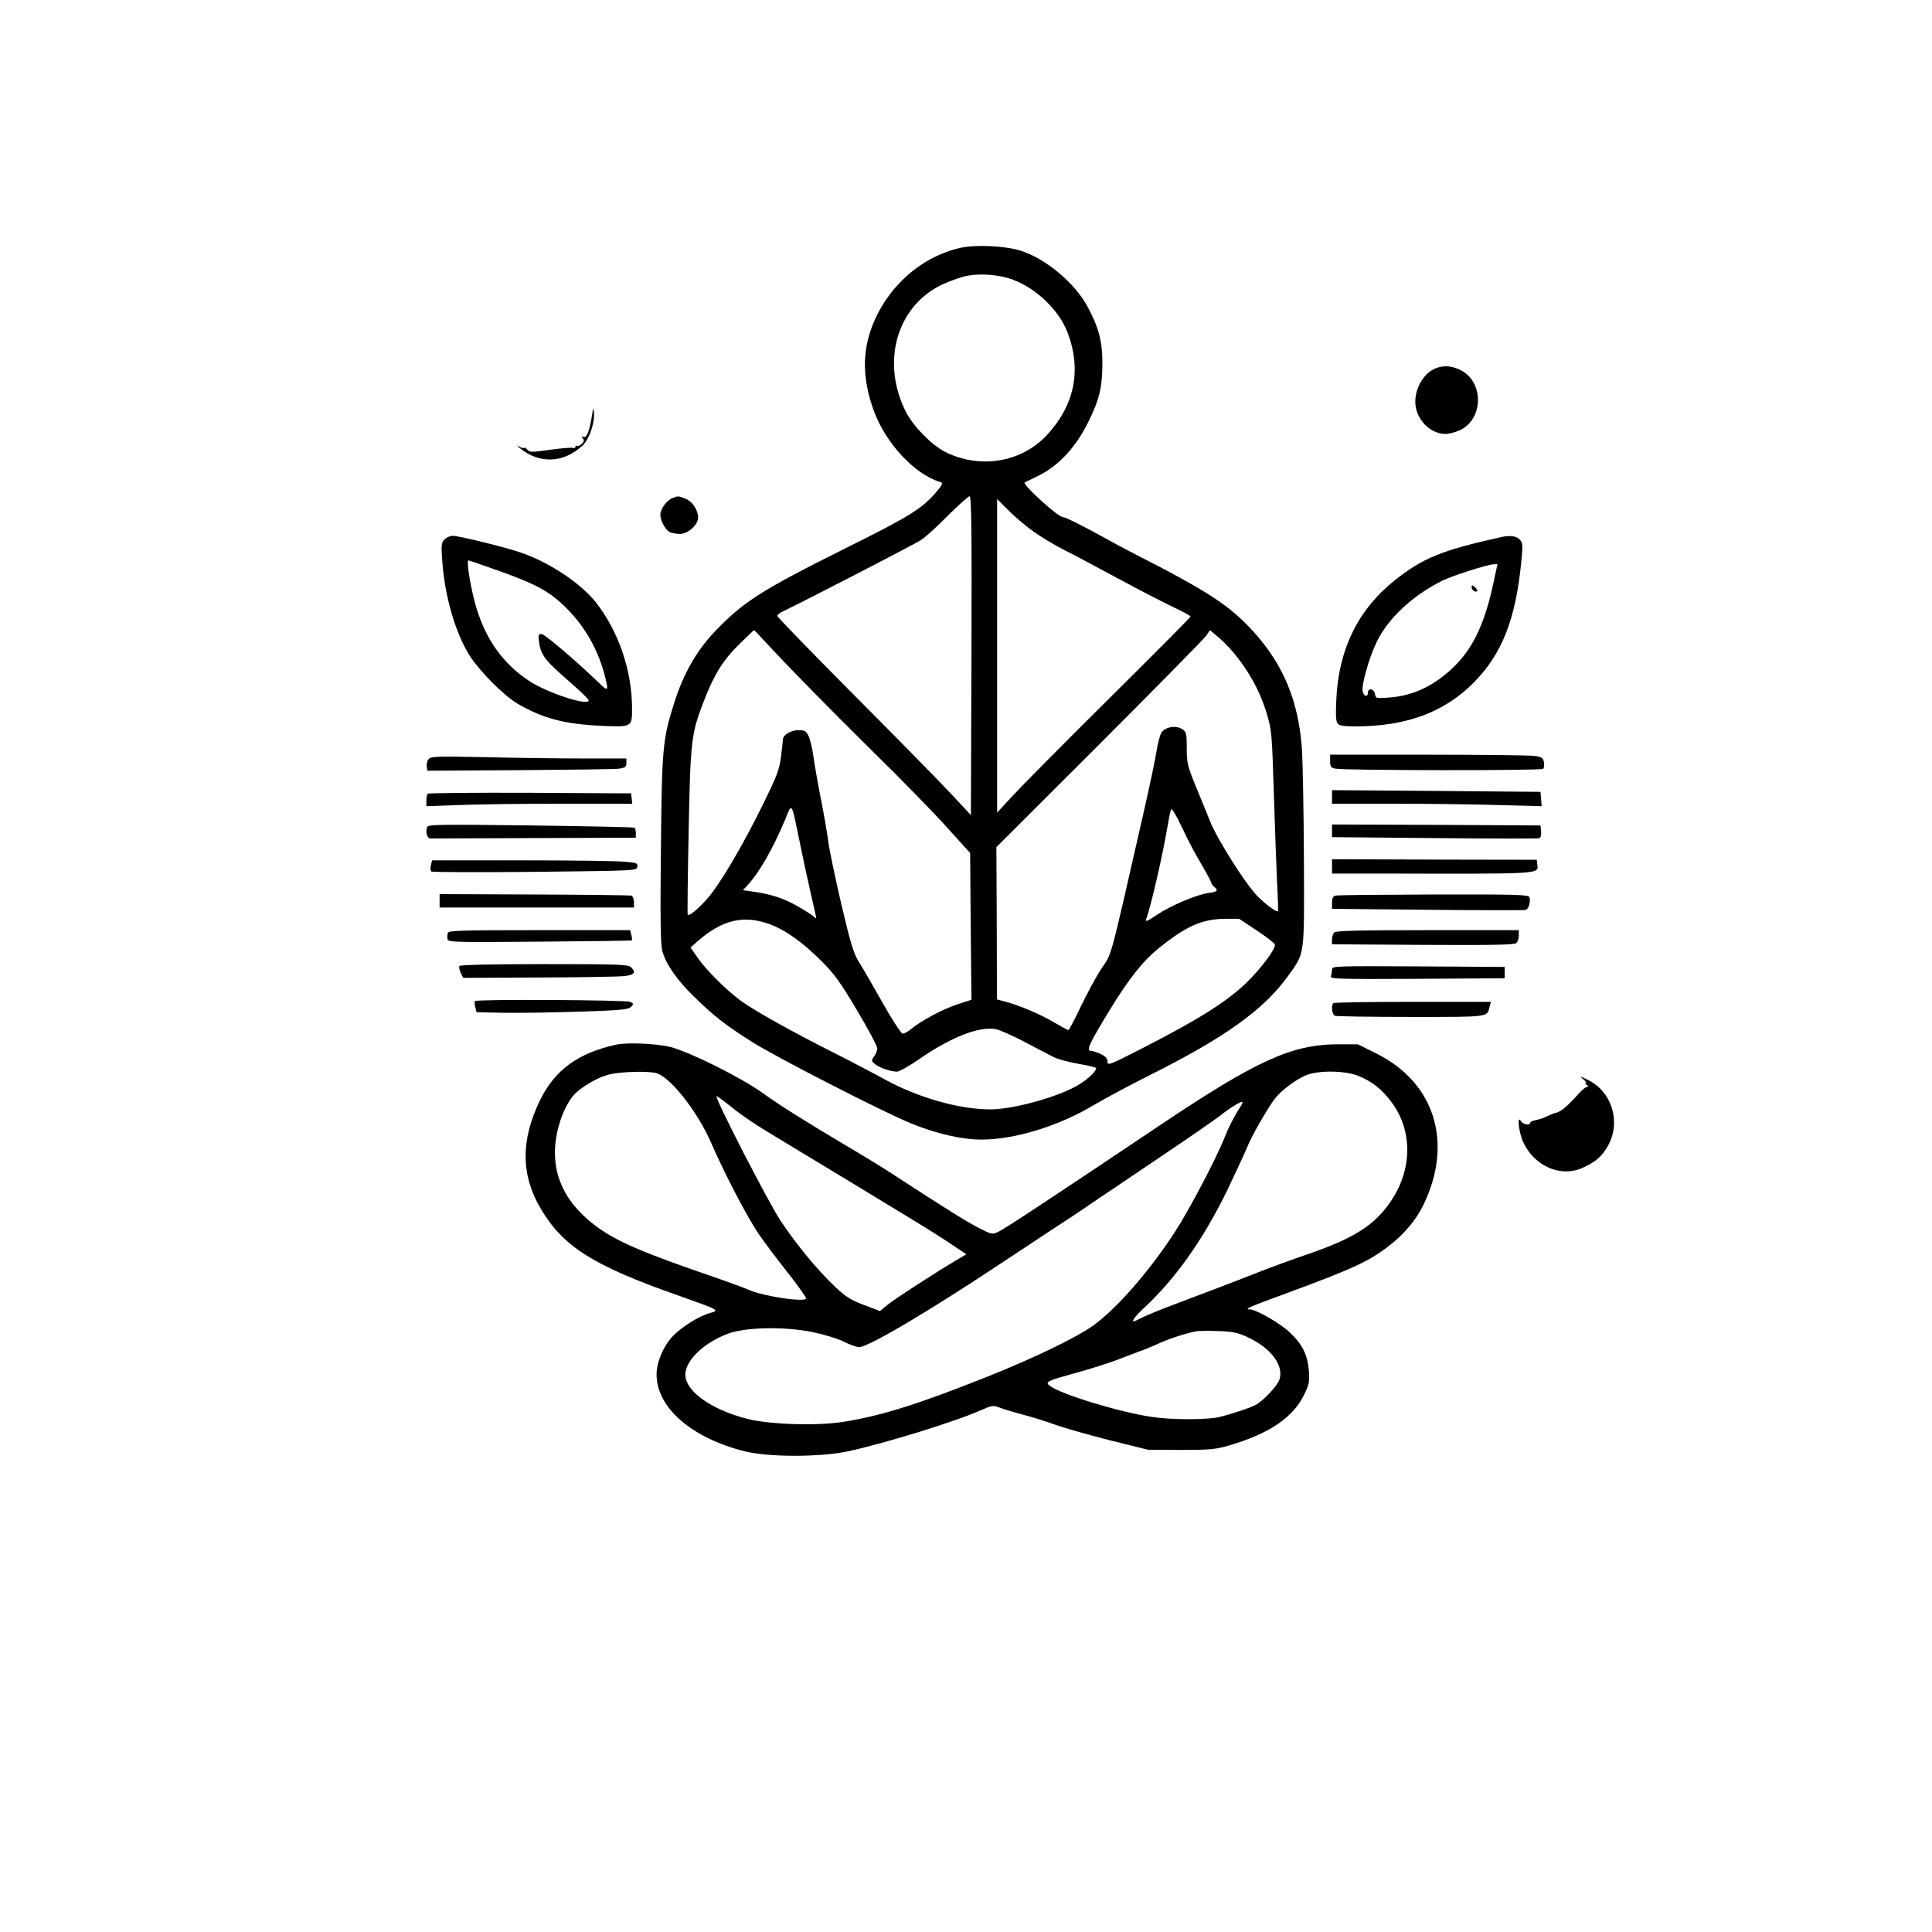 <?xml version="1.0" standalone="no"?>
<!DOCTYPE svg PUBLIC "-//W3C//DTD SVG 20010904//EN"
 "http://www.w3.org/TR/2001/REC-SVG-20010904/DTD/svg10.dtd">
<svg version="1.0" xmlns="http://www.w3.org/2000/svg"
 width="1024pt" height="1024pt" viewBox="0 0 1024 1024"
 preserveAspectRatio="xMidYMid meet">

<g transform="translate(0,1024) scale(0.1,-0.1)"
fill="#000000" stroke="none">
<path d="M5089 8926 c-210 -48 -388 -208 -468 -419 -52 -140 -49 -280 10 -443
63 -173 216 -338 353 -379 16 -5 13 -12 -26 -58 -71 -82 -142 -127 -463 -286
-463 -231 -554 -289 -708 -450 -97 -103 -165 -222 -215 -381 -60 -190 -64
-238 -69 -773 -4 -352 -2 -501 7 -535 16 -67 77 -155 167 -243 105 -103 166
-151 310 -242 128 -81 694 -371 841 -431 135 -55 269 -86 374 -86 178 0 415
73 604 188 55 32 185 102 289 154 398 199 604 347 731 524 91 127 87 96 85
618 -1 254 -6 520 -11 593 -19 250 -98 440 -256 615 -128 140 -240 213 -634
414 -47 24 -125 66 -175 94 -92 51 -190 100 -203 100 -25 0 -216 174 -201 183
2 1 36 17 74 36 105 52 196 149 262 282 60 120 76 186 76 319 0 111 -21 189
-80 297 -68 125 -221 252 -352 294 -82 26 -241 34 -322 15z m279 -168 c127
-48 246 -163 291 -282 75 -200 36 -386 -113 -545 -136 -143 -354 -178 -537
-86 -72 37 -169 136 -208 213 -133 264 -48 561 195 675 44 20 104 41 134 46
72 13 172 4 238 -21z m-219 -1993 l-3 -845 -115 123 c-63 67 -294 302 -513
522 -219 220 -398 405 -398 410 0 6 10 15 23 21 187 92 712 363 742 384 22 15
86 73 141 129 56 56 107 101 113 101 10 0 12 -188 10 -845z m334 654 c40 -28
108 -69 152 -91 44 -22 172 -90 285 -151 113 -61 246 -130 297 -154 51 -24 93
-46 93 -51 0 -4 -193 -198 -429 -432 -236 -234 -466 -466 -512 -516 l-84 -91
0 831 0 831 63 -63 c35 -35 96 -86 135 -113z m-1436 -571 c125 -136 341 -356
581 -593 146 -143 321 -322 389 -398 l125 -138 3 -389 4 -389 -77 -25 c-80
-27 -191 -87 -244 -131 -17 -14 -37 -25 -45 -23 -8 2 -57 77 -108 168 -51 91
-107 187 -124 214 -26 41 -43 96 -91 300 -32 138 -64 289 -70 336 -6 47 -24
150 -40 230 -16 80 -33 180 -39 223 -6 43 -18 91 -26 107 -13 26 -21 30 -55
30 -37 0 -80 -26 -80 -48 0 -4 -5 -44 -10 -89 -9 -72 -21 -103 -93 -250 -111
-228 -240 -445 -306 -515 -50 -54 -88 -84 -96 -76 -2 2 0 199 5 438 9 486 14
523 81 695 55 142 103 219 189 302 41 40 75 73 77 73 1 0 24 -23 50 -52z
m2518 -101 c71 -93 119 -188 150 -292 25 -84 27 -110 36 -400 5 -170 13 -384
17 -475 5 -91 7 -166 6 -168 -6 -10 -65 33 -111 80 -63 65 -212 301 -249 394
-15 38 -49 122 -76 186 -44 109 -48 124 -48 203 0 79 -2 86 -25 101 -33 21
-90 11 -109 -19 -8 -12 -19 -56 -26 -97 -6 -41 -36 -183 -66 -315 -191 -838
-167 -748 -231 -846 -24 -37 -70 -123 -104 -193 -33 -69 -63 -126 -66 -126 -4
0 -37 18 -74 40 -72 43 -185 91 -260 111 l-45 12 -1 403 -2 404 548 547 c301
302 556 560 566 576 l18 27 51 -43 c28 -24 74 -73 101 -110z m-2325 -977 c16
-80 41 -194 55 -255 14 -60 27 -118 29 -128 4 -17 3 -17 -12 -4 -9 8 -48 33
-87 55 -69 40 -141 64 -239 77 l-48 7 24 26 c62 67 136 196 199 347 38 93 32
103 79 -125z m2129 -113 c28 -48 51 -91 51 -96 0 -5 7 -14 15 -21 24 -20 18
-27 -30 -33 -64 -9 -202 -68 -275 -117 -46 -31 -61 -38 -56 -24 24 61 89 342
116 504 6 36 13 72 17 80 3 9 26 -28 58 -96 28 -61 75 -150 104 -197z m-2285
-317 c81 -31 168 -93 266 -190 73 -73 101 -111 193 -266 59 -99 107 -189 107
-200 0 -11 -7 -30 -17 -43 -16 -23 -15 -25 6 -42 24 -19 82 -39 116 -39 11 0
68 32 125 72 169 115 311 169 399 153 20 -4 88 -34 151 -67 63 -33 133 -70
155 -81 22 -11 82 -27 133 -36 50 -8 92 -19 92 -22 0 -21 -61 -74 -119 -103
-119 -61 -332 -116 -442 -116 -165 0 -382 62 -558 158 -58 32 -180 96 -271
142 -210 105 -419 222 -490 273 -78 57 -185 163 -231 229 l-39 56 36 32 c133
116 246 143 388 90z m2576 -31 c50 -33 94 -67 97 -75 7 -20 -73 -128 -153
-205 -106 -101 -254 -194 -561 -351 -163 -83 -173 -87 -173 -65 0 17 -10 28
-35 40 -20 9 -42 17 -50 17 -30 0 -16 31 92 209 103 169 177 263 257 329 149
122 236 161 357 162 l77 0 92 -61z"/>
<path d="M7605 8286 c-66 -29 -113 -119 -102 -198 11 -81 83 -148 159 -148 18
0 51 9 74 19 130 59 130 263 0 322 -48 22 -89 23 -131 5z"/>
<path d="M3138 8040 c-14 -86 -28 -122 -45 -116 -12 5 -13 4 -4 -7 8 -11 7
-18 -7 -31 -10 -9 -22 -13 -25 -9 -4 3 -7 1 -7 -5 0 -6 -6 -9 -14 -6 -7 3 -62
-2 -121 -10 -101 -14 -109 -14 -121 2 -8 9 -14 13 -14 9 0 -4 -10 -3 -22 3
-23 11 -23 11 -3 -5 103 -85 232 -80 332 13 36 33 66 121 61 174 -3 31 -4 30
-10 -12z"/>
<path d="M3564 7600 c-30 -12 -64 -58 -64 -87 0 -32 26 -80 49 -93 11 -5 35
-10 55 -10 42 0 96 48 96 86 0 41 -29 85 -65 100 -39 16 -42 16 -71 4z"/>
<path d="M2355 7380 c-16 -17 -17 -31 -11 -112 13 -190 71 -388 148 -507 55
-84 177 -206 250 -250 134 -78 248 -109 445 -118 163 -7 163 -7 163 92 0 200
-72 411 -193 564 -80 100 -246 211 -396 262 -80 28 -329 89 -361 89 -15 0 -35
-9 -45 -20z m273 -160 c174 -61 255 -100 320 -154 127 -105 215 -244 257 -405
22 -87 20 -90 -37 -34 -120 115 -282 253 -298 253 -14 0 -17 -7 -15 -27 9 -83
26 -106 160 -223 58 -50 105 -96 105 -102 0 -32 -218 39 -314 102 -137 90
-228 215 -281 388 -28 92 -55 252 -42 252 2 0 67 -22 145 -50z"/>
<path d="M7955 7393 c-315 -70 -415 -111 -564 -230 -192 -153 -295 -363 -308
-625 -4 -87 -3 -121 7 -133 9 -11 33 -15 94 -15 270 0 472 75 629 234 147 150
219 331 249 628 10 99 10 110 -7 128 -17 19 -52 24 -100 13z m-38 -235 c-44
-212 -105 -345 -202 -443 -106 -107 -222 -163 -352 -172 -68 -5 -71 -5 -75 17
-4 29 -38 37 -38 8 0 -26 -24 -18 -28 10 -5 36 34 174 73 256 59 125 188 247
345 326 49 26 243 88 276 89 l21 1 -20 -92z"/>
<path d="M7800 7127 c0 -8 7 -17 15 -21 8 -3 15 -2 15 3 0 5 -7 14 -15 21 -12
10 -15 10 -15 -3z"/>
<path d="M7050 6206 c0 -30 4 -35 28 -40 54 -10 1091 -11 1101 -1 5 6 7 22 4
36 -4 23 -11 27 -56 33 -29 3 -283 6 -564 6 l-513 0 0 -34z"/>
<path d="M2272 6217 c-8 -9 -12 -26 -10 -39 l3 -23 490 3 c270 2 507 5 528 8
31 5 37 10 37 30 l0 24 -233 0 c-129 0 -362 3 -518 7 -253 5 -285 4 -297 -10z"/>
<path d="M7060 6016 l0 -36 328 0 c181 0 431 -3 556 -7 l227 -6 -3 38 -3 38
-552 5 -553 4 0 -36z"/>
<path d="M2267 6033 c-4 -3 -7 -20 -7 -36 l0 -30 167 6 c91 4 337 7 545 7
l379 0 -3 28 -3 27 -536 3 c-294 1 -539 -1 -542 -5z"/>
<path d="M2264 5857 c-10 -28 0 -62 19 -61 9 0 258 1 552 2 l535 2 0 24 c0 14
-3 27 -7 29 -5 3 -252 8 -550 12 -480 6 -544 5 -549 -8z"/>
<path d="M7060 5837 l0 -34 542 -5 c298 -3 548 -3 556 -1 8 4 12 18 10 37 l-3
31 -552 3 -553 2 0 -33z"/>
<path d="M7060 5648 l0 -38 253 0 c874 -2 840 -4 835 49 l-3 24 -542 1 -543 2
0 -38z"/>
<path d="M2284 5654 c-4 -14 -3 -29 2 -33 5 -4 252 -5 549 -2 539 6 540 6 543
27 3 19 -3 22 -74 27 -42 4 -288 7 -545 7 l-469 0 -6 -26z"/>
<path d="M2330 5465 l0 -35 515 0 515 0 0 29 c0 16 -6 31 -13 34 -7 2 -239 5
-515 6 l-502 2 0 -36z"/>
<path d="M7078 5493 c-13 -3 -18 -14 -18 -37 l0 -33 507 -5 c279 -3 513 -3
520 -1 16 6 27 47 19 68 -5 13 -69 15 -508 14 -277 -1 -511 -3 -520 -6z"/>
<path d="M2374 5296 c-3 -8 -4 -23 -2 -33 3 -17 27 -18 488 -14 267 2 487 5
489 7 2 2 1 15 -3 29 l-6 25 -481 0 c-408 0 -480 -2 -485 -14z"/>
<path d="M7072 5298 c-7 -7 -12 -23 -12 -37 l0 -26 481 -3 c355 -2 485 0 495
9 8 6 14 24 14 40 l0 29 -483 0 c-362 0 -486 -3 -495 -12z"/>
<path d="M2435 5120 c-3 -5 0 -22 7 -37 l13 -26 405 2 c223 1 426 4 453 8 50
6 59 20 31 47 -14 14 -69 16 -459 16 -284 0 -446 -4 -450 -10z"/>
<path d="M7060 5101 c0 -11 -3 -27 -6 -35 -6 -15 37 -16 457 -14 l464 3 0 30
0 30 -457 3 c-447 2 -458 2 -458 -17z"/>
<path d="M2518 4934 c-3 -3 -3 -17 1 -32 l7 -27 141 -3 c77 -1 257 1 400 6
221 7 263 11 277 25 15 15 15 17 -3 27 -21 10 -813 15 -823 4z"/>
<path d="M7067 4923 c-13 -13 -7 -61 9 -67 9 -3 190 -6 404 -6 416 0 402 -2
415 53 l7 27 -414 0 c-228 0 -418 -3 -421 -7z"/>
<path d="M3265 4703 c-202 -45 -324 -134 -402 -293 -104 -213 -103 -398 4
-578 118 -199 277 -300 724 -457 223 -79 225 -80 173 -94 -59 -16 -153 -75
-201 -126 -48 -52 -83 -136 -83 -200 0 -175 184 -336 466 -407 127 -32 401
-32 550 0 195 42 573 159 704 218 56 25 65 26 94 15 17 -7 72 -24 121 -37 50
-13 128 -37 174 -54 46 -17 177 -54 290 -83 l206 -51 175 -1 c155 0 184 3 255
24 218 64 344 151 402 279 22 47 25 64 20 120 -8 84 -35 138 -101 200 -52 49
-178 122 -213 122 -30 1 -2 13 192 84 355 131 440 170 546 252 81 62 145 138
184 219 159 329 59 648 -250 801 l-98 49 -111 0 c-242 -2 -428 -87 -941 -431
-553 -371 -815 -544 -852 -562 -34 -16 -35 -16 -106 20 -64 33 -167 97 -462
289 -49 32 -160 100 -247 151 -220 131 -335 203 -436 275 -114 82 -384 216
-486 243 -75 19 -233 26 -291 13z m220 -153 c77 -29 215 -208 284 -367 71
-163 193 -397 252 -483 32 -47 103 -141 158 -210 54 -69 96 -129 94 -133 -12
-20 -227 13 -301 45 -26 12 -103 40 -172 64 -401 137 -538 196 -650 282 -173
132 -239 300 -196 495 18 80 53 156 89 195 37 40 122 90 178 105 63 18 226 22
264 7z m3716 -13 c75 -31 124 -71 176 -141 111 -150 109 -356 -6 -524 -85
-126 -196 -196 -441 -280 -80 -27 -199 -71 -265 -97 -129 -51 -262 -101 -447
-171 -64 -24 -140 -55 -168 -69 -44 -23 -50 -23 -41 -7 5 10 29 36 53 58 171
159 316 365 445 630 45 95 92 196 104 225 21 55 104 199 146 256 35 45 120
108 173 127 71 24 203 21 271 -7z m-3321 -167 c41 -34 122 -89 180 -124 812
-491 896 -542 993 -608 l69 -46 -56 -33 c-132 -79 -324 -204 -362 -235 l-40
-33 -84 32 c-69 26 -97 43 -153 96 -95 90 -207 226 -290 351 -66 100 -354 660
-339 660 4 0 41 -27 82 -60z m2694 3 c-33 -50 -62 -107 -83 -161 -44 -111
-186 -382 -264 -502 -136 -209 -308 -406 -433 -496 -94 -66 -311 -171 -564
-272 -362 -144 -554 -205 -759 -238 -137 -22 -387 -15 -507 15 -205 51 -349
160 -330 252 14 73 105 154 221 199 92 36 301 40 450 10 63 -13 135 -35 167
-51 32 -16 68 -29 82 -29 48 0 366 188 747 441 136 90 269 178 295 195 27 17
108 70 179 119 72 49 247 167 390 263 143 96 278 190 300 207 45 37 106 75
119 75 4 0 0 -12 -10 -27z m40 -1221 c124 -58 192 -150 167 -225 -12 -34 -86
-113 -127 -134 -30 -16 -133 -50 -194 -64 -67 -15 -250 -15 -356 1 -173 26
-482 120 -540 165 -27 21 -15 26 144 70 76 21 171 51 212 67 41 16 94 36 118
45 24 8 71 27 105 43 58 26 138 52 197 64 14 2 67 3 118 1 77 -3 103 -8 156
-33z"/>
<path d="M8390 4521 c14 -11 21 -21 15 -21 -5 0 -3 -5 5 -10 10 -6 11 -10 3
-10 -7 0 -27 -16 -45 -36 -58 -65 -92 -94 -117 -101 -14 -3 -36 -12 -50 -19
-14 -8 -41 -17 -58 -20 -18 -3 -33 -10 -33 -15 0 -16 -39 -9 -49 9 -22 37 -11
-63 13 -113 59 -126 197 -186 311 -136 72 32 107 62 139 121 68 125 19 284
-107 346 -43 21 -48 22 -27 5z"/>
</g>
</svg>
